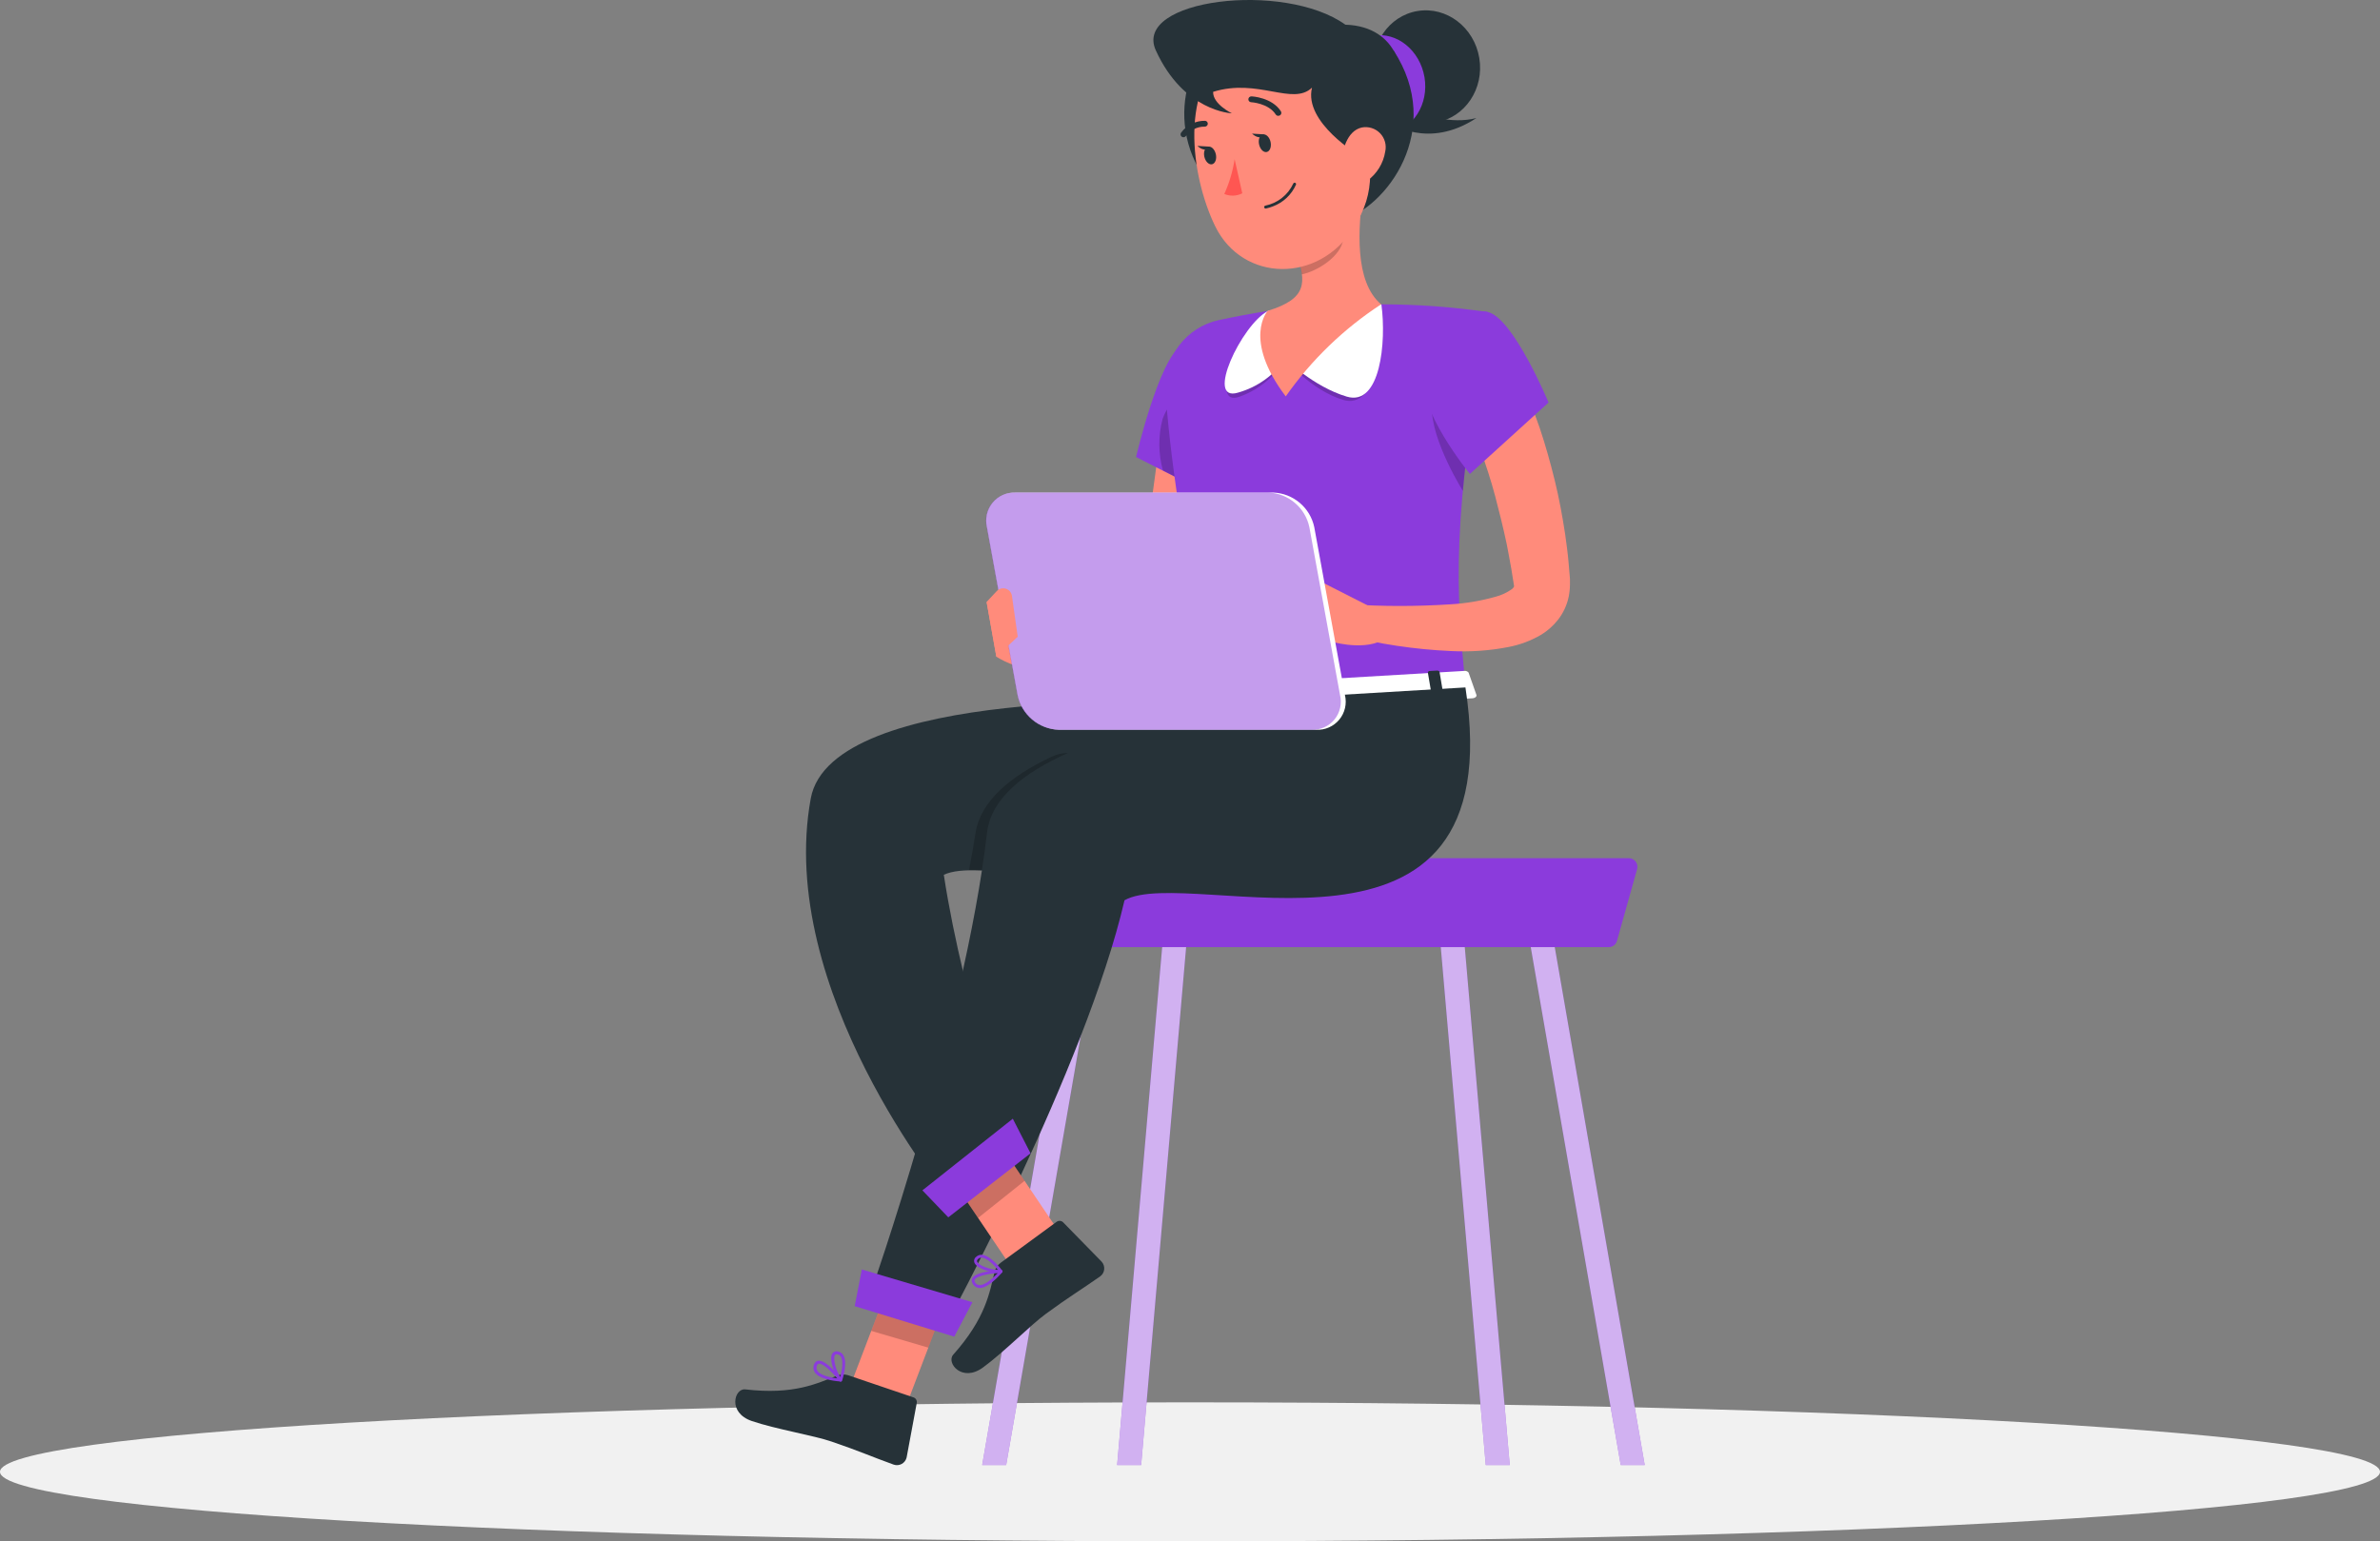 <svg width="264" height="171" viewBox="0 0 264 171" fill="none" xmlns="http://www.w3.org/2000/svg">
<rect x="0" y="0" width="264" height="171" fill="#808080" stroke="none"/>
<path d="M132 171C204.902 171 264 167.549 264 163.292C264 159.035 204.902 155.584 132 155.584C59.098 155.584 0 159.035 0 163.292C0 167.549 59.098 171 132 171Z" fill="#F1F1F1"/>
<path d="M178.477 105.077H111.568C111.421 105.077 111.276 105.044 111.144 104.978C111.011 104.913 110.896 104.817 110.807 104.7C110.718 104.583 110.658 104.446 110.63 104.301C110.603 104.156 110.609 104.007 110.649 103.865V103.79C111.97 99.024 116.892 95.21 121.624 95.21H180.683C180.83 95.211 180.975 95.246 181.106 95.312C181.237 95.378 181.351 95.473 181.439 95.59C181.528 95.708 181.588 95.844 181.615 95.988C181.642 96.132 181.635 96.281 181.595 96.422L179.362 104.383C179.31 104.578 179.195 104.752 179.035 104.877C178.876 105.002 178.68 105.072 178.477 105.077Z" fill="#8B3BDC"/>
<path d="M179.778 162.541H182.44L172.459 105.077H169.797L179.778 162.541Z" fill="#8B3BDC"/>
<path opacity="0.6" d="M179.778 162.541H182.44L172.459 105.077H169.797L179.778 162.541Z" fill="white"/>
<path d="M164.807 162.541H167.469L162.479 105.077H159.817L164.807 162.541Z" fill="#8B3BDC"/>
<path opacity="0.6" d="M164.807 162.541H167.469L162.479 105.077H159.817L164.807 162.541Z" fill="white"/>
<path d="M111.609 162.541H108.947L118.928 105.077H121.59L111.609 162.541Z" fill="#8B3BDC"/>
<path opacity="0.6" d="M111.609 162.541H108.947L118.928 105.077H121.59L111.609 162.541Z" fill="white"/>
<path d="M126.58 162.541H123.918L128.915 105.077H131.57L126.58 162.541Z" fill="#8B3BDC"/>
<path opacity="0.6" d="M126.58 162.541H123.918L128.915 105.077H131.57L126.58 162.541Z" fill="white"/>
<path d="M159.285 13.583C162.505 13.049 164.656 9.849 164.089 6.436C163.523 3.022 160.454 0.689 157.235 1.223C154.015 1.757 151.864 4.957 152.43 8.37C152.996 11.784 156.065 14.117 159.285 13.583Z" fill="#263238"/>
<path d="M154.234 13.641C154.234 13.641 158.407 16.637 163.765 13.097C160.967 13.839 157.869 12.654 157.869 12.654L154.234 13.641Z" fill="#263238"/>
<path d="M158.012 8.568C158.509 11.551 156.76 14.329 154.112 14.765C151.463 15.201 148.917 13.144 148.42 10.162C147.923 7.179 149.673 4.401 152.321 3.958C154.969 3.516 157.502 5.586 158.012 8.568Z" fill="#8B3BDC"/>
<path d="M148.556 24.529C153.853 23.134 160.28 14.316 154.575 5.586C152.416 5.586 146.507 7.581 146.507 7.581L148.556 24.529Z" fill="#263238"/>
<path d="M134.777 4.279C130.692 7.908 128.731 17.741 137.936 23.896C139.862 22.922 144.247 18.483 144.247 18.483L134.777 4.279Z" fill="#263238"/>
<path d="M135.955 44.855C135.955 45.85 135.88 46.708 135.805 47.613C135.73 48.519 135.648 49.404 135.546 50.289C135.362 52.073 135.117 53.837 134.824 55.6C134.241 59.119 133.48 62.605 132.544 66.046L131.802 68.62L130.985 71.174C130.591 72.492 129.852 73.68 128.844 74.617C127.836 75.553 126.596 76.203 125.252 76.498C123.147 76.913 120.971 76.811 118.914 76.199C117.986 75.954 117.076 75.645 116.191 75.273C115.313 74.914 114.461 74.498 113.638 74.027L115 70.84C115.728 70.983 116.572 71.16 117.355 71.269C118.138 71.378 118.941 71.466 119.711 71.5C121.049 71.629 122.4 71.471 123.673 71.037C124.035 70.904 124.35 70.667 124.578 70.356C124.663 70.231 124.731 70.096 124.783 69.955C124.783 69.88 124.837 69.791 124.864 69.703C124.868 69.653 124.868 69.603 124.864 69.553L124.919 69.349L125.538 66.911L126.103 64.453C126.825 61.171 127.411 57.854 127.887 54.525C128.132 52.863 128.336 51.195 128.527 49.527C128.616 48.696 128.697 47.858 128.765 47.034C128.833 46.211 128.908 45.346 128.949 44.61L135.955 44.855Z" fill="#FF8B7B"/>
<path d="M131.032 38.366C128.548 39.878 126.015 50.705 126.015 50.705L136.724 56.152C136.724 56.152 141.285 44.481 139.161 41.362C136.908 38.073 134.647 36.153 131.032 38.366Z" fill="#8B3BDC"/>
<path opacity="0.2" d="M128.956 46.49C128.465 48.362 128.479 50.331 128.997 52.196L136.71 56.152C136.71 56.152 139.372 49.343 139.679 44.726C136.949 42.009 130.678 41.669 128.956 46.49Z" fill="black"/>
<path d="M116.334 71.289L109.438 66.781L110.52 72.862C110.52 72.862 113.032 74.435 114.605 74.088L116.334 71.289Z" fill="#FF8B7B"/>
<path d="M129.283 43.385C129.678 49.404 130.985 60.176 134.892 77.901L162.581 76.267C161.45 65.025 161.028 58.072 165.052 34.621C161.129 34.049 157.17 33.763 153.206 33.763C149 33.714 144.796 33.962 140.625 34.505C138.814 34.778 136.928 35.145 135.219 35.506C133.448 35.885 131.872 36.891 130.782 38.338C129.691 39.785 129.159 41.577 129.283 43.385Z" fill="#8B3BDC"/>
<path opacity="0.2" d="M142.586 39.81C142.586 39.81 145.309 43.255 149.012 44.372C152.716 45.489 153.778 37.923 153.206 33.77C149.775 32.912 142.586 39.81 142.586 39.81Z" fill="black"/>
<path d="M142.586 39.81C142.586 39.81 145.656 42.894 149.394 44.004C153.131 45.114 153.792 37.923 153.233 33.79C149.775 32.912 142.586 39.81 142.586 39.81Z" fill="white"/>
<path opacity="0.2" d="M142.586 39.81C141.435 41.759 139.638 43.243 137.507 44.004C133.878 45.366 137.745 36.024 140.625 34.512C144.056 33.681 142.586 39.81 142.586 39.81Z" fill="black"/>
<path d="M142.586 39.81C141.32 41.636 139.456 42.964 137.316 43.562C133.613 44.672 137.745 36.024 140.625 34.512C144.056 33.681 142.586 39.81 142.586 39.81Z" fill="white"/>
<path d="M162.901 74.619L163.758 77.057C163.86 77.241 163.649 77.452 163.329 77.472L134.824 79.154C134.579 79.154 134.361 79.059 134.334 78.902L133.939 76.437C133.939 76.267 134.123 76.11 134.396 76.09L162.438 74.435C162.524 74.424 162.612 74.435 162.693 74.467C162.774 74.499 162.845 74.551 162.901 74.619Z" fill="white"/>
<path d="M159.224 77.983L159.98 77.942C160.13 77.942 160.239 77.847 160.219 77.751L159.681 74.551C159.681 74.456 159.531 74.388 159.381 74.401L158.625 74.442C158.475 74.442 158.366 74.537 158.387 74.626L158.925 77.826C158.945 77.942 159.075 77.99 159.224 77.983Z" fill="#263238"/>
<path d="M136.956 79.304L137.705 79.256C137.854 79.256 137.963 79.168 137.95 79.072L137.405 75.872C137.405 75.777 137.255 75.709 137.105 75.715L136.35 75.763C136.2 75.763 136.091 75.858 136.111 75.947L136.649 79.147C136.67 79.236 136.806 79.304 136.956 79.304Z" fill="#263238"/>
<path d="M148.046 78.623L148.795 78.575C148.945 78.575 149.054 78.487 149.04 78.391L148.482 75.218C148.482 75.123 148.332 75.055 148.182 75.062L147.433 75.109C147.283 75.109 147.174 75.205 147.188 75.293L147.726 78.493C147.76 78.582 147.896 78.623 148.046 78.623Z" fill="#263238"/>
<path opacity="0.2" d="M164.446 38.243C162.049 39.386 160.145 41.357 159.088 43.793C157.856 46.898 161.416 53.074 162.267 54.463C162.662 50.099 163.364 44.883 164.446 38.243Z" fill="black"/>
<path d="M151.204 21.193C150.653 25.279 150.204 31.23 153.199 33.763C149.056 36.465 145.466 39.932 142.62 43.977C137.793 37.597 140.618 34.485 140.618 34.485C145.07 33.123 144.846 31.318 143.872 28.22L151.204 21.193Z" fill="#FF8B7B"/>
<path opacity="0.2" d="M148.223 24.073L143.886 28.234C144.123 28.953 144.296 29.691 144.403 30.44C146.112 30.093 148.733 28.459 148.999 26.566C149.121 25.674 148.393 24.482 148.223 24.073Z" fill="black"/>
<path d="M151.075 11.633C152.151 18.326 152.743 21.132 150.17 25.251C146.296 31.475 137.84 31.332 134.79 25.095C132.067 19.477 130.746 9.474 136.615 5.395C137.908 4.49 139.411 3.93 140.981 3.77C142.551 3.61 144.136 3.854 145.585 4.479C147.034 5.104 148.299 6.089 149.26 7.341C150.221 8.594 150.846 10.071 151.075 11.633Z" fill="#FF8B7B"/>
<path d="M149.237 2.74C142.429 -2.143 125.627 -0.073 128.207 5.586C131.312 12.395 136.642 12.572 136.642 12.572C136.642 12.572 134.518 11.551 134.566 10.189C139.556 8.636 143.375 11.776 145.533 9.726C144.587 13.594 150.789 17.25 150.789 17.25C152.518 15.742 153.91 13.885 154.874 11.803C156.344 8.439 155.174 2.923 149.237 2.74Z" fill="#263238"/>
<path d="M140.938 15.745C141.054 16.283 140.87 16.78 140.516 16.862C140.162 16.944 139.788 16.569 139.665 16.031C139.542 15.493 139.733 14.99 140.08 14.915C140.428 14.84 140.816 15.207 140.938 15.745Z" fill="#263238"/>
<path d="M134.866 17.107C134.988 17.645 134.797 18.142 134.45 18.224C134.103 18.306 133.715 17.931 133.592 17.393C133.47 16.855 133.66 16.358 134.014 16.276C134.368 16.195 134.743 16.569 134.866 17.107Z" fill="#263238"/>
<path d="M134.185 16.27L132.823 16.188C132.823 16.188 133.681 17.046 134.185 16.27Z" fill="#263238"/>
<path d="M136.949 17.659C136.748 18.993 136.363 20.292 135.805 21.52C136.122 21.654 136.466 21.717 136.811 21.704C137.155 21.691 137.493 21.603 137.8 21.445L136.949 17.659Z" fill="#FF5652"/>
<path d="M141.204 22.895C140.952 22.996 140.692 23.076 140.428 23.134C140.406 23.139 140.385 23.139 140.363 23.136C140.342 23.132 140.322 23.125 140.303 23.113C140.285 23.102 140.269 23.087 140.257 23.069C140.244 23.052 140.235 23.032 140.23 23.011C140.225 22.99 140.224 22.968 140.228 22.947C140.231 22.926 140.239 22.905 140.25 22.887C140.262 22.869 140.277 22.853 140.294 22.84C140.312 22.828 140.332 22.819 140.353 22.814C141.024 22.679 141.654 22.388 142.193 21.964C142.731 21.541 143.162 20.997 143.451 20.376C143.458 20.356 143.47 20.337 143.485 20.322C143.499 20.306 143.517 20.293 143.537 20.284C143.556 20.275 143.577 20.27 143.599 20.27C143.62 20.269 143.642 20.273 143.662 20.28C143.682 20.287 143.7 20.298 143.716 20.312C143.731 20.326 143.744 20.343 143.753 20.362C143.762 20.381 143.767 20.402 143.768 20.423C143.768 20.444 143.765 20.465 143.757 20.485C143.514 21.036 143.162 21.534 142.724 21.948C142.285 22.361 141.768 22.684 141.204 22.895Z" fill="#263238"/>
<path d="M153.656 16.814C153.451 18.109 152.741 19.27 151.682 20.042C150.265 21.057 148.958 19.933 148.869 18.292C148.774 16.814 149.4 14.506 151.055 14.145C151.418 14.074 151.793 14.095 152.146 14.205C152.499 14.315 152.819 14.511 153.078 14.776C153.336 15.041 153.524 15.366 153.625 15.722C153.726 16.078 153.737 16.453 153.656 16.814Z" fill="#FF8B7B"/>
<path d="M141.865 12.838C141.799 12.857 141.729 12.854 141.665 12.829C141.601 12.805 141.547 12.76 141.511 12.702C140.7 11.442 138.787 11.34 138.787 11.34C138.744 11.339 138.702 11.33 138.663 11.312C138.624 11.295 138.589 11.27 138.56 11.239C138.531 11.208 138.508 11.171 138.493 11.131C138.478 11.091 138.472 11.049 138.474 11.006C138.475 10.963 138.486 10.921 138.504 10.882C138.522 10.843 138.547 10.808 138.579 10.779C138.61 10.75 138.648 10.727 138.688 10.713C138.728 10.698 138.771 10.691 138.814 10.693C138.903 10.693 141.095 10.809 142.083 12.348C142.105 12.383 142.121 12.422 142.129 12.464C142.136 12.505 142.135 12.547 142.127 12.589C142.118 12.63 142.101 12.669 142.077 12.703C142.053 12.738 142.023 12.767 141.987 12.79C141.951 12.815 141.909 12.832 141.865 12.838Z" fill="#263238"/>
<path d="M131.4 15.201C131.334 15.229 131.261 15.235 131.191 15.217C131.122 15.198 131.06 15.157 131.017 15.1C130.974 15.042 130.951 14.972 130.953 14.9C130.954 14.828 130.98 14.759 131.026 14.704C131.331 14.29 131.732 13.955 132.195 13.729C132.657 13.503 133.167 13.391 133.681 13.403C133.723 13.406 133.764 13.418 133.802 13.438C133.839 13.457 133.873 13.483 133.9 13.516C133.927 13.548 133.948 13.585 133.96 13.626C133.973 13.666 133.978 13.708 133.974 13.75C133.965 13.835 133.925 13.914 133.86 13.969C133.795 14.025 133.712 14.054 133.627 14.05C133.22 14.044 132.817 14.137 132.454 14.319C132.09 14.502 131.775 14.769 131.536 15.099C131.502 15.145 131.455 15.181 131.4 15.201Z" fill="#263238"/>
<path d="M100.308 156.508L94.283 153.839L100.138 138.491L106.156 141.16L100.308 156.508Z" fill="#FF8B7B"/>
<path d="M94.052 152.566L101.322 155.031C101.449 155.071 101.556 155.157 101.623 155.271C101.691 155.385 101.715 155.52 101.69 155.65L100.567 161.697C100.532 161.847 100.466 161.989 100.374 162.112C100.281 162.235 100.164 162.338 100.029 162.413C99.894 162.488 99.745 162.534 99.591 162.548C99.438 162.562 99.283 162.543 99.137 162.494C96.618 161.588 95.447 161.03 92.254 159.94C90.287 159.259 86.127 158.578 83.404 157.659C80.681 156.74 81.457 154.002 82.669 154.145C88.115 154.779 90.661 153.464 92.88 152.613C93.254 152.465 93.667 152.448 94.052 152.566Z" fill="#263238"/>
<g opacity="0.2">
<path d="M106.156 141.167L100.131 138.497L96.645 147.656L102.977 149.515L106.156 141.167Z" fill="black"/>
</g>
<path d="M148.12 77.125C148.12 77.125 110.949 79.794 109.485 92.405C106.987 113.861 96.55 143.509 96.55 143.509L104.91 147.064C104.91 147.064 120.419 118.512 124.735 99.882C131.931 95.796 167.789 110.395 162.553 76.267L148.12 77.125Z" fill="#263238"/>
<path d="M105.85 148.296L94.807 144.912L95.597 140.84L107.865 144.476L105.85 148.296Z" fill="#8B3BDC"/>
<path d="M90.382 152.259L90.341 152.191C90.264 152.054 90.224 151.899 90.224 151.742C90.224 151.584 90.264 151.43 90.341 151.292C90.378 151.201 90.44 151.122 90.519 151.064C90.599 151.007 90.693 150.972 90.791 150.965C91.662 150.877 93.194 152.811 93.365 153.008C93.384 153.033 93.395 153.065 93.395 153.097C93.395 153.129 93.384 153.16 93.365 153.185C93.35 153.213 93.327 153.236 93.299 153.25C93.271 153.265 93.239 153.271 93.208 153.267C92.37 153.212 90.859 152.967 90.382 152.259ZM92.888 152.94C92.248 152.184 91.301 151.251 90.845 151.299C90.801 151.303 90.76 151.319 90.725 151.345C90.69 151.372 90.663 151.408 90.648 151.449C90.596 151.54 90.569 151.644 90.569 151.748C90.569 151.853 90.596 151.957 90.648 152.048C90.845 152.45 91.683 152.77 92.888 152.926V152.94Z" fill="#8B3BDC"/>
<path d="M92.983 153.035C92.513 152.355 91.975 150.816 92.302 150.203C92.369 150.088 92.473 150.001 92.597 149.955C92.721 149.909 92.858 149.908 92.983 149.951C93.105 149.975 93.22 150.026 93.32 150.1C93.42 150.175 93.503 150.27 93.561 150.38C94.059 151.238 93.432 153.104 93.405 153.185C93.396 153.212 93.38 153.236 93.358 153.254C93.337 153.272 93.31 153.284 93.282 153.287C93.255 153.293 93.227 153.292 93.201 153.284C93.175 153.275 93.151 153.26 93.132 153.24C93.078 153.175 93.028 153.107 92.983 153.035ZM93.262 150.496C93.225 150.437 93.176 150.387 93.119 150.348C93.061 150.309 92.996 150.283 92.928 150.271C92.724 150.23 92.649 150.271 92.608 150.366C92.37 150.782 92.751 152.082 93.201 152.777C93.371 152.143 93.582 151.054 93.289 150.536L93.262 150.496Z" fill="#8B3BDC"/>
<path d="M117.845 137.217L112.202 140.615L103.004 127.003L108.648 123.605L117.845 137.217Z" fill="#FF8B7B"/>
<path d="M111.037 140.07L117.233 135.535C117.336 135.466 117.46 135.435 117.584 135.446C117.708 135.457 117.824 135.51 117.914 135.597L122.203 139.982C122.307 140.096 122.385 140.231 122.433 140.378C122.481 140.525 122.498 140.68 122.482 140.834C122.466 140.987 122.418 141.136 122.34 141.27C122.263 141.403 122.158 141.519 122.032 141.609C119.847 143.148 118.717 143.782 115.994 145.777C114.319 147.002 111.344 150.033 109.029 151.721C106.714 153.41 104.944 151.217 105.727 150.305C109.369 146.219 109.771 143.373 110.329 141.085C110.437 140.673 110.688 140.314 111.037 140.07Z" fill="#263238"/>
<g opacity="0.2">
<path d="M108.648 123.612L103.004 127.01L108.491 135.127L113.652 131.007L108.648 123.612Z" fill="black"/>
</g>
<path d="M131.461 77.901C131.461 77.901 92.213 76.097 89.933 88.585C86.045 109.837 105.033 132.846 105.033 132.846L112.767 128.025C112.767 128.025 106.919 111.682 104.692 97.056C112.14 93.46 152.158 111.539 149.149 77.145L131.461 77.901Z" fill="#263238"/>
<path opacity="0.2" d="M118.478 83.539C117.847 83.54 117.224 83.682 116.654 83.955C112.12 86.093 108.77 88.85 108.212 92.405C108.001 93.767 107.756 95.129 107.484 96.538C107.933 96.538 108.409 96.538 108.92 96.538C109.138 95.129 109.329 93.74 109.485 92.385C109.921 88.599 113.57 85.711 118.478 83.532V83.539Z" fill="black"/>
<path d="M114.312 127.957L105.189 135.059L102.316 132.063L112.345 124.116L114.312 127.957Z" fill="#8B3BDC"/>
<path d="M108.662 142.896H108.58C108.424 142.875 108.275 142.815 108.149 142.721C108.023 142.627 107.923 142.502 107.858 142.358C107.809 142.273 107.783 142.177 107.783 142.079C107.783 141.981 107.809 141.885 107.858 141.8C108.294 141.044 110.759 140.901 111.038 140.881C111.07 140.88 111.101 140.888 111.128 140.905C111.154 140.922 111.175 140.947 111.188 140.976C111.204 141.003 111.213 141.033 111.213 141.065C111.213 141.096 111.204 141.126 111.188 141.153C110.582 141.82 109.513 142.917 108.662 142.896ZM110.65 141.235C109.663 141.323 108.355 141.562 108.13 141.963C108.107 142 108.094 142.042 108.094 142.086C108.094 142.129 108.107 142.172 108.13 142.209C108.17 142.305 108.234 142.389 108.317 142.452C108.399 142.515 108.497 142.556 108.6 142.569C109.084 142.631 109.826 142.127 110.65 141.269V141.235Z" fill="#8B3BDC"/>
<path d="M110.793 141.214C109.948 141.214 108.396 140.765 108.103 140.125C108.049 140.009 108.037 139.878 108.068 139.754C108.099 139.63 108.171 139.521 108.273 139.444C108.364 139.359 108.471 139.294 108.589 139.254C108.706 139.214 108.831 139.2 108.954 139.212C109.942 139.308 111.113 140.888 111.161 140.956C111.174 140.981 111.181 141.009 111.181 141.037C111.181 141.066 111.174 141.094 111.161 141.119C111.148 141.144 111.129 141.165 111.107 141.182C111.084 141.198 111.059 141.209 111.031 141.214C110.952 141.22 110.872 141.22 110.793 141.214ZM108.873 139.526C108.803 139.525 108.735 139.537 108.67 139.563C108.606 139.589 108.548 139.627 108.498 139.675C108.341 139.818 108.362 139.914 108.396 139.989C108.593 140.425 109.874 140.86 110.704 140.894C110.289 140.384 109.513 139.587 108.927 139.532L108.873 139.526Z" fill="#8B3BDC"/>
<path d="M140.244 14.908L138.882 14.826C138.882 14.826 139.76 15.684 140.244 14.908Z" fill="#263238"/>
<path d="M153.022 67.837L146.439 64.493L148.025 71.262C148.025 71.262 152.246 72.44 154.214 70.39L153.022 67.837Z" fill="#FF8B7B"/>
<path d="M168.449 41.689C168.735 42.254 168.932 42.69 169.13 43.173C169.327 43.657 169.532 44.127 169.722 44.603C170.103 45.557 170.457 46.517 170.791 47.477C171.438 49.404 171.982 51.358 172.466 53.326C172.949 55.294 173.31 57.282 173.616 59.284C173.753 60.292 173.895 61.293 173.984 62.301L174.113 63.813L174.147 64.221C174.147 64.432 174.147 64.636 174.147 64.854C174.143 65.312 174.095 65.768 174.004 66.216C173.808 67.147 173.401 68.021 172.813 68.77C172.297 69.423 171.67 69.981 170.961 70.418C169.842 71.073 168.62 71.534 167.346 71.779C165.233 72.192 163.077 72.343 160.926 72.229C156.924 72.05 152.952 71.455 149.074 70.452L149.659 67.047C153.393 67.289 157.138 67.289 160.872 67.047C162.591 66.951 164.295 66.663 165.951 66.189C166.569 66.021 167.155 65.747 167.68 65.379C167.796 65.304 167.888 65.198 167.945 65.072C167.945 65.011 167.945 65.031 167.945 65.004L167.646 63.139C167.496 62.226 167.305 61.32 167.142 60.415C166.761 58.61 166.318 56.813 165.848 55.035C165.379 53.258 164.793 51.501 164.18 49.772C163.881 48.9 163.561 48.042 163.227 47.198L162.717 45.945C162.553 45.55 162.356 45.094 162.22 44.794L168.449 41.689Z" fill="#FF8B7B"/>
<path d="M165.052 34.621C167.877 35.302 171.771 44.658 171.771 44.658L163.044 52.584C163.044 52.584 157.066 45.257 158.012 41.594C159.013 37.767 161.832 33.845 165.052 34.621Z" fill="#8B3BDC"/>
<path d="M140.809 65.603L142.443 71.194L148.032 71.262L146.446 64.493L140.809 65.603Z" fill="#FF8B7B"/>
<path d="M146.017 80.965H117.423C116.347 80.922 115.316 80.52 114.494 79.825C113.671 79.129 113.104 78.179 112.882 77.125L109.478 58.488C109.367 58.021 109.365 57.535 109.472 57.067C109.58 56.599 109.794 56.162 110.097 55.79C110.401 55.419 110.786 55.122 111.223 54.924C111.66 54.726 112.137 54.631 112.617 54.647H141.245C142.321 54.691 143.352 55.092 144.174 55.788C144.997 56.483 145.564 57.433 145.785 58.488L149.189 77.125C149.302 77.595 149.303 78.084 149.194 78.555C149.085 79.025 148.868 79.464 148.561 79.836C148.253 80.209 147.863 80.504 147.422 80.7C146.98 80.896 146.499 80.987 146.017 80.965Z" fill="white"/>
<path opacity="0.5" d="M145.506 80.965H117.389C116.313 80.922 115.282 80.52 114.46 79.825C113.637 79.129 113.07 78.179 112.848 77.125L109.444 58.488C109.333 58.021 109.331 57.535 109.438 57.067C109.546 56.599 109.759 56.162 110.063 55.79C110.367 55.419 110.752 55.122 111.189 54.924C111.626 54.726 112.103 54.631 112.583 54.647H140.7C141.776 54.691 142.807 55.092 143.629 55.788C144.452 56.483 145.019 57.433 145.241 58.488L148.645 77.125C148.756 77.592 148.758 78.078 148.651 78.546C148.543 79.014 148.33 79.451 148.026 79.822C147.722 80.194 147.337 80.49 146.9 80.689C146.463 80.887 145.986 80.982 145.506 80.965Z" fill="#8B3BDC"/>
<path d="M109.438 66.781L110.52 72.862L112.89 70.642L112.25 66.114C112.224 65.931 112.147 65.758 112.027 65.617C111.907 65.476 111.75 65.371 111.573 65.316C111.396 65.26 111.208 65.256 111.028 65.303C110.849 65.35 110.687 65.447 110.561 65.583L109.438 66.781Z" fill="#FF8B7B"/>
</svg>
